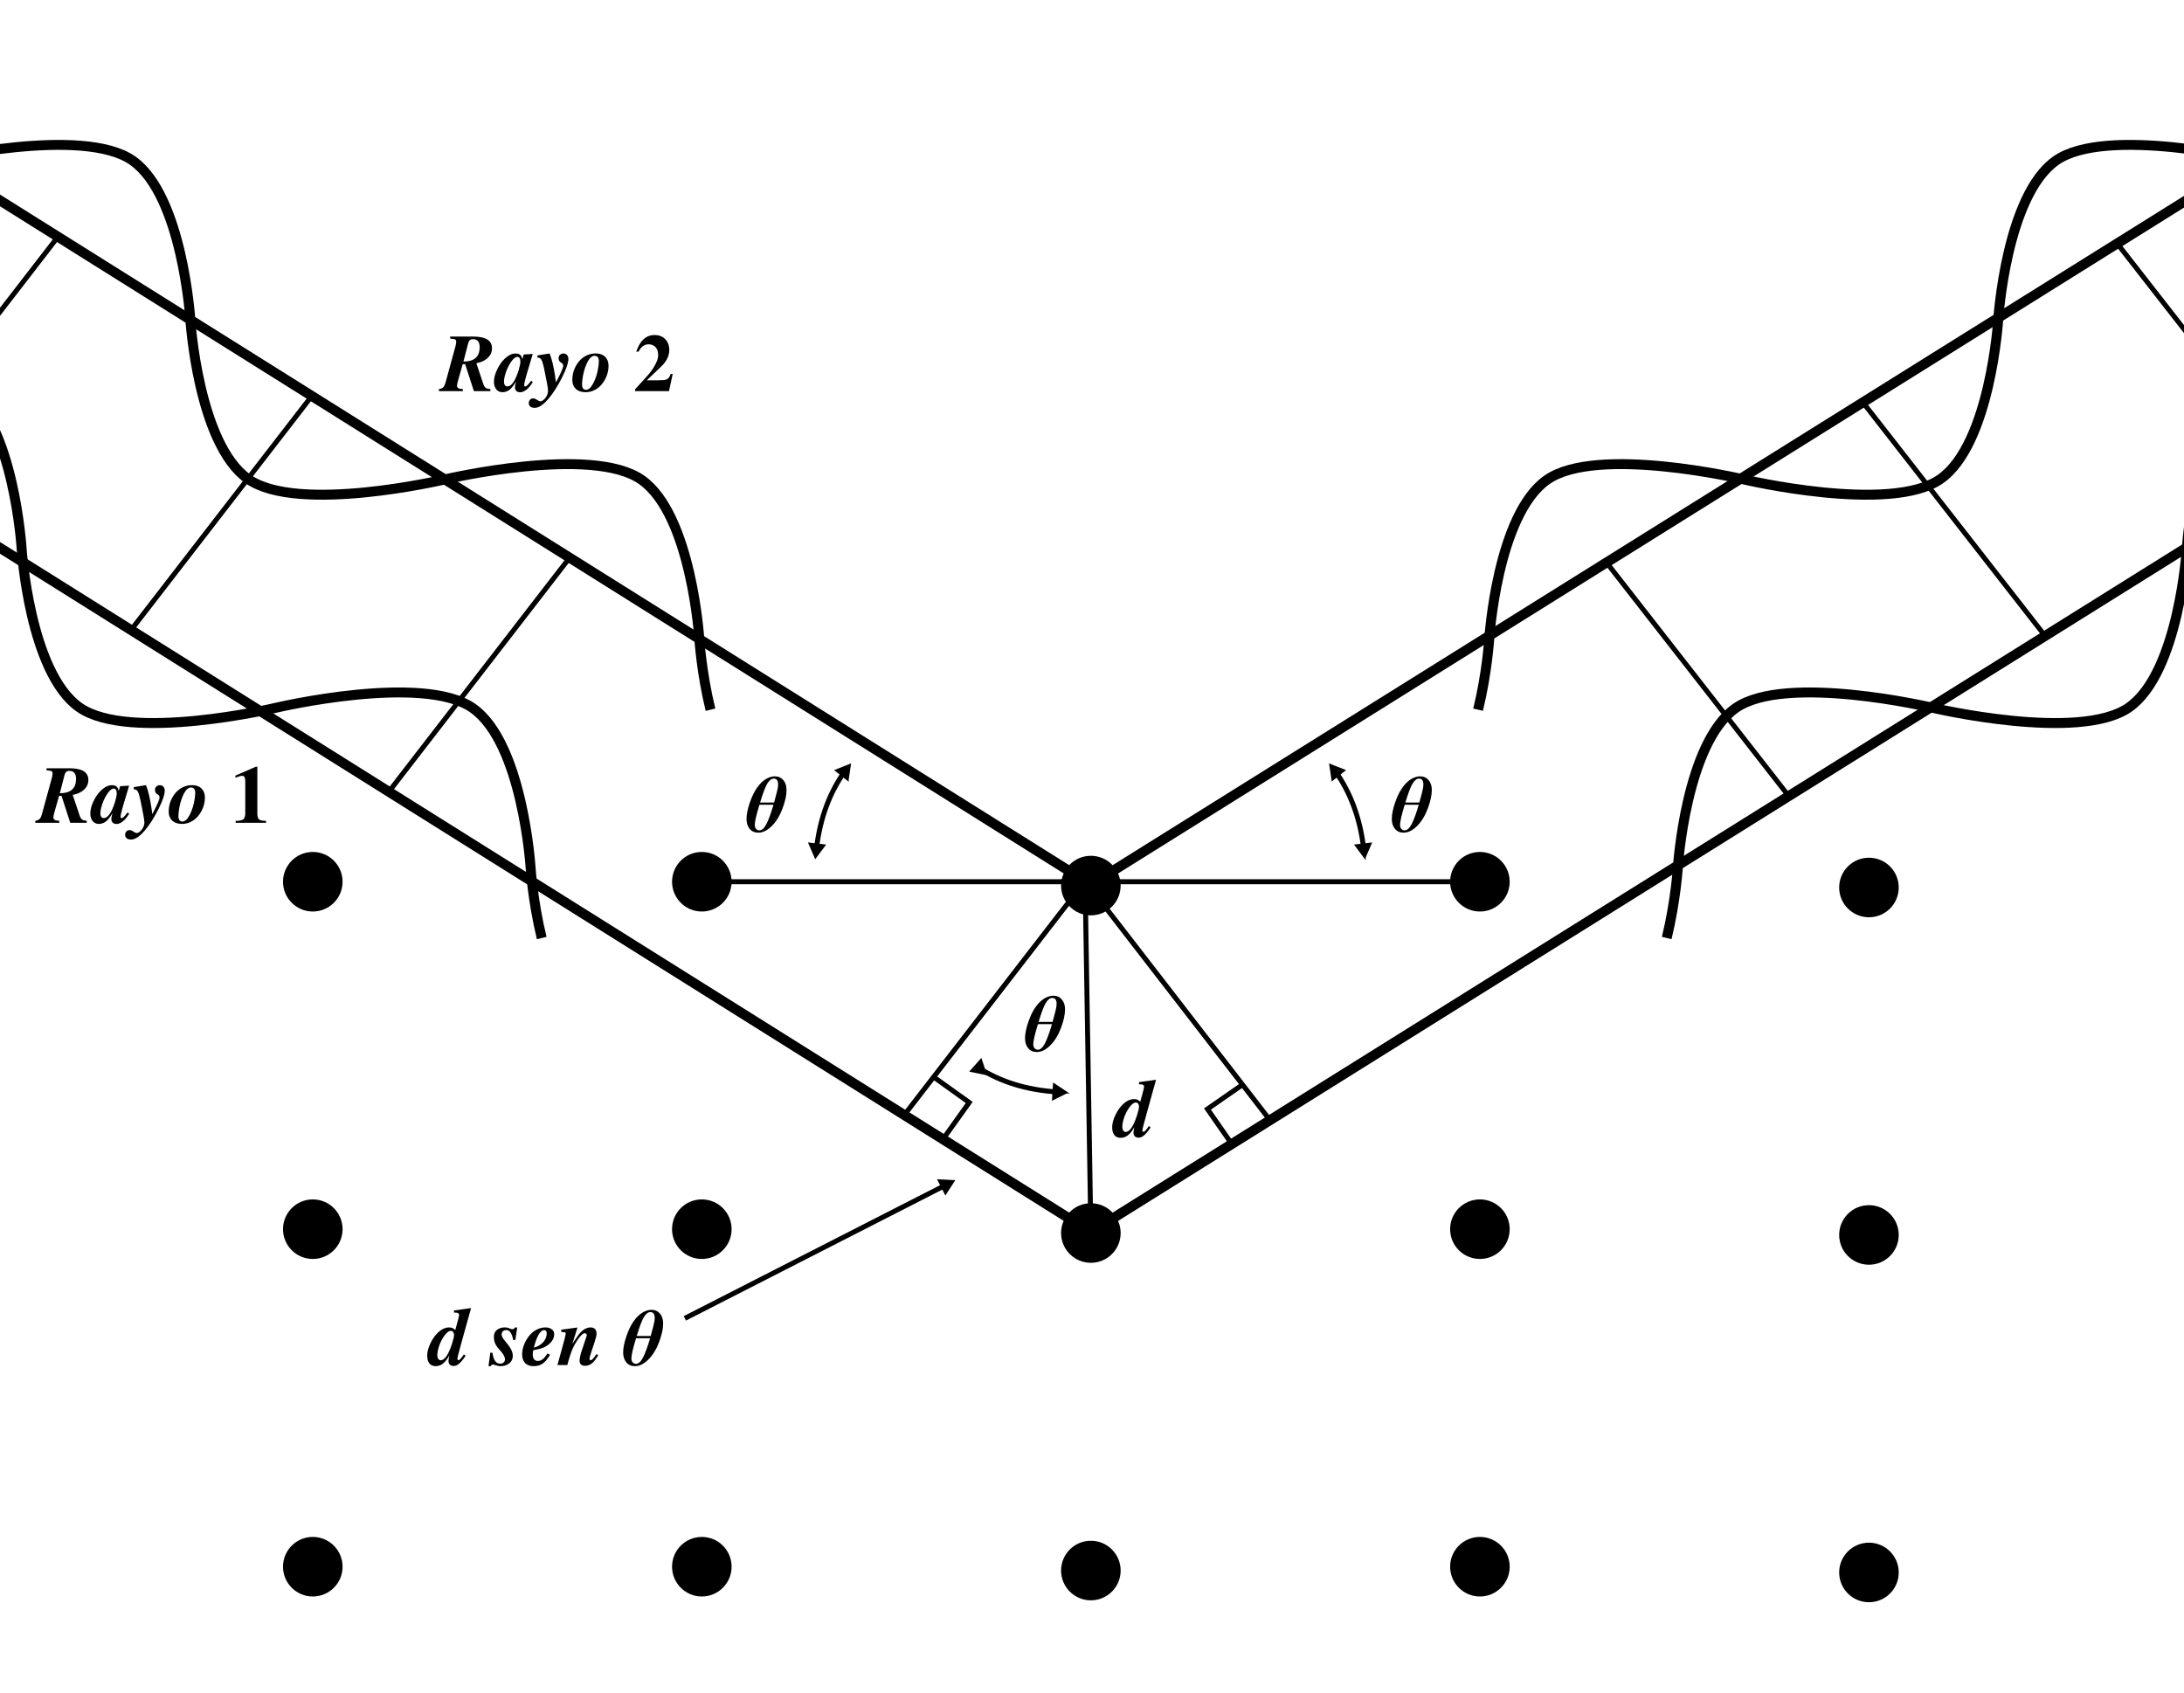 <svg xmlns="http://www.w3.org/2000/svg" xmlns:xlink="http://www.w3.org/1999/xlink" height="341" width="440"><defs><marker orient="auto" refY="0" refX="0" id="j" overflow="visible"><path d="M2.308 0l-3.46 2v-4l3.46 2z" fill-rule="evenodd" stroke="#000" stroke-width=".4pt"/></marker><marker id="i" refX="0" refY="0" orient="auto" overflow="visible"><path d="M-2.308 0l3.46-2v4l-3.46-2z" fill-rule="evenodd" stroke="#000" stroke-width=".4pt"/></marker><marker id="h" refX="0" refY="0" orient="auto" overflow="visible"><path d="M2.308 0l-3.46 2v-4l3.46 2z" fill-rule="evenodd" stroke="#000" stroke-width=".4pt"/></marker><marker orient="auto" refY="0" refX="0" id="g" overflow="visible"><path d="M-2.308 0l3.46-2v4l-3.46-2z" fill-rule="evenodd" stroke="#000" stroke-width=".4pt"/></marker><marker id="f" refX="0" refY="0" orient="auto" overflow="visible"><path d="M-2.308 0l3.46-2v4l-3.46-2z" fill-rule="evenodd" stroke="#000" stroke-width=".4pt"/></marker><marker orient="auto" refY="0" refX="0" id="e" overflow="visible"><path d="M2.308 0l-3.46 2v-4l3.46 2z" fill-rule="evenodd" stroke="#000" stroke-width=".4pt"/></marker><marker id="d" refX="0" refY="0" orient="auto" overflow="visible"><path d="M2.308 0l-3.46 2v-4l3.46 2z" fill-rule="evenodd" stroke="#000" stroke-width=".4pt"/></marker></defs><path id="a" d="M-11.207 33.349l230.98 144.874L454.304 31.708" fill="none" stroke="#000" stroke-width="2" stroke-linecap="butt" stroke-linejoin="miter" stroke-opacity="1" stroke-miterlimit="4" stroke-dasharray="none"/><use height="100%" width="100%" transform="translate(0 70)" xlink:href="#a"/><path d="M182.176 224.642l36.43-47.15 37.25 48.189" fill="none" stroke="#000"/><path d="M188.351 217.169l6.915 4.943-4.943 6.915M248.115 230.415l-4.853-6.979 6.979-4.853M219.772 248.223l-1.167-70.732" fill="none" stroke="#000"/><circle r="6" cy="177.643" cx="63.017"/><circle cx="376.528" cy="178.803" r="6"/><circle r="6" cy="177.643" cx="141.394"/><circle cx="298.15" cy="177.643" r="6"/><circle r="6" cy="178.417" cx="219.772"/><circle cx="63.017" cy="247.643" r="6"/><circle r="6" cy="248.803" cx="376.528"/><circle cx="141.394" cy="247.643" r="6"/><circle r="6" cy="247.643" cx="298.15"/><circle cx="219.772" cy="248.417" r="6"/><circle r="6" cy="315.643" cx="63.017"/><circle cx="376.528" cy="316.803" r="6"/><circle r="6" cy="315.643" cx="141.394"/><circle cx="298.15" cy="315.643" r="6"/><circle r="6" cy="316.416" cx="219.772"/><path id="b" d="M-64.191.116s1.576 25.012 11.635 32.079 39.635.079 39.635.079 29.576-6.988 39.636.079C36.774 39.42 38.35 64.432 38.35 64.432s1.576 25.012 11.635 32.079c10.06 7.066 39.635.079 39.635.079s29.577-6.988 39.636.078c10.059 7.067 11.635 32.08 11.635 32.08v0s.426 6.754 2.246 14.234" fill="none" stroke="#000" stroke-width="2" stroke-linecap="butt" stroke-linejoin="miter" stroke-miterlimit="4" stroke-dasharray="none" stroke-opacity="1"/><use height="100%" width="100%" transform="translate(-34 46)" id="c" xlink:href="#b" y="0" x="0"/><use height="100%" width="100%" transform="matrix(-1 0 0 1 440.92 0)" xlink:href="#b"/><use height="100%" width="100%" transform="matrix(-1 0 0 1 444.92 0)" xlink:href="#c"/><path d="M78.336 159.512l36.425-47.154M26.396 126.934L62.82 79.78M-24.75 94.855L11.677 47.7M360.37 160.391l-36.713-47.065M412.019 128.125L375.306 81.06M463.255 96.118l-36.713-47.066M141.394 177.643H298.15" fill="none" stroke="#000"/><path d="M137.974 265.607l52.591-26.87" fill="none" stroke="#000" marker-end="url(#d)"/><path d="M197.283 215.226c4.278 2.676 9.442 4.387 15.821 4.773" fill="none" stroke="#000" marker-end="url(#e)" marker-start="url(#f)"/><path d="M170.142 155.468c-2.913 4.121-4.912 9.18-5.656 15.528" fill="none" stroke="#000" marker-start="url(#g)" marker-end="url(#h)"/><path d="M269.083 155.468c2.913 4.121 4.911 9.18 5.656 15.528" fill="none" stroke="#000" marker-start="url(#i)" marker-end="url(#j)"/><path d="M131.23 263.888q1.075 0 1.725.754.65.754.65 2.014 0 1.54-.81 3.713-.811 2.174-2.159 3.522-1.34 1.347-2.719 1.347-1.107 0-1.74-.77-.634-.778-.634-1.989 0-1.331.626-3.192.625-1.861 1.467-3.064.85-1.212 1.79-1.773.946-.562 1.804-.562zm-.136 5.278l.529-1.973q.28-1.035.28-1.676 0-1.171-.874-1.171-.697 0-1.307 1.01-.602 1.003-1.444 3.81zm-2.952.45q-.939 3.072-.939 4.082 0 .482.265.778.265.297.65.297.77 0 1.428-1.267.657-1.268 1.427-3.89z" style="line-height:1.25;-inkscape-font-specification:'Times New Roman, Bold Italic'" font-style="italic" font-weight="700" font-size="16.427" font-family="Times New Roman" letter-spacing="0" word-spacing="0"/><path d="M92.378 274.035q.265 0 .866-.858l.2-.305.362.257q-1.316 2.07-2.375 2.077-1.066-.016-1.074-1.002 0-.37.176-1.123-.866 1.564-1.869 1.98-.409.177-.858.177-1.42 0-1.685-1.484-.056-.312-.056-.665 0-1.107.69-2.535.786-1.612 1.925-2.463.89-.657 1.805-.657.77.008 1.235.537l.289-1.05q.481-1.693.481-2.006 0-.457-.674-.457h-.345v-.441l3.434-.482-1.926 6.923q-.834 3.008-.834 3.288.016.281.233.29zm-1.332-3.264q.425-1.324.425-1.781 0-.53-.304-.762-.145-.104-.313-.104-.674 0-1.46 1.17-.77 1.14-1.123 2.535-.168.666-.168 1.163 0 .658.328.93.153.13.353.13 1.196-.017 2.262-3.281zM101.065 268.918q.008.489.826 1.435.995 1.155 1.267 1.95.153.433.153.826 0 1.13-.963 1.716-.65.393-1.468.393-.537 0-1.17-.232-.257-.097-.37-.097-.345.008-.481.33h-.441l.36-2.728.442.048q.289 2.174 1.532 2.182.586 0 .858-.41.129-.208.129-.448 0-.666-.786-1.589-.113-.136-.297-.336-.754-.835-.979-1.484-.176-.498-.176-1.115 0-1.203 1.042-1.685.514-.24 1.164-.24.52 0 .986.216.321.145.546.145.304 0 .48-.33.009-.007.009-.015h.473l-.377 2.526-.441-.032q-.385-1.973-1.348-1.973-.962.016-.97.947zM110.321 272.672l.482.28q-.779 1.428-1.757 1.933-.666.353-1.524.353-1.476 0-2.046-1.09-.28-.53-.28-1.228 0-1.548.866-3.008.85-1.436 2.142-2.077.818-.401 1.676-.401.947 0 1.452.53.32.352.32.833 0 1.107-1.042 1.998-.57.489-1.291.77-.658.256-1.885.465-.105.521-.105.81 0 1.348 1.06 1.348.681 0 1.259-.634.192-.217.673-.882zm-.176-4.06q-.016-.633-.514-.64-1.163.015-2.085 3.536 1.283-.336 2.005-1.235.594-.746.594-1.66zM120.155 272.808l.361.208q-.666 1.18-1.251 1.653-.634.497-1.38.497-1.107-.016-1.115-.978 0-.787.425-2.054l.907-2.711q.112-.345.112-.465-.016-.337-.409-.345-.553 0-1.516 1.444-.577.874-.922 1.66-.522 1.211-1.075 3.305h-1.99l.931-3.353q.746-2.695.746-2.936-.008-.297-.185-.305-.056 0-.208-.032-.305-.056-.513-.064v-.441l3.272-.441-1.018 3.248h.016q.128-.184.385-.577.794-1.22 1.275-1.717.946-.962 1.981-.97 1.195.016 1.203 1.267 0 .53-.465 1.901l-.57 1.709q-.392 1.179-.392 1.443.016.281.216.29.393 0 1.091-1.1l.048-.072q.032-.048.04-.064z" style="line-height:1.25;-inkscape-font-specification:TEMPO" font-weight="400" font-size="16.427" font-family="TEMPO" letter-spacing="0" word-spacing="0"/><path d="M212.194 200.602q1.075 0 1.724.754.65.754.65 2.014 0 1.54-.81 3.713-.81 2.174-2.158 3.522-1.34 1.347-2.72 1.347-1.106 0-1.74-.77-.633-.778-.633-1.989 0-1.332.625-3.192.626-1.861 1.468-3.065.85-1.21 1.789-1.772.946-.562 1.805-.562zm-.137 5.278l.53-1.973q.28-1.035.28-1.676 0-1.172-.874-1.172-.698 0-1.307 1.011-.602 1.003-1.444 3.81zm-2.951.45q-.939 3.072-.939 4.082 0 .481.265.778.264.297.65.297.77 0 1.427-1.267.658-1.268 1.428-3.89zM286.086 156.408q1.075 0 1.725.754.65.754.65 2.013 0 1.54-.81 3.714t-2.158 3.522q-1.34 1.347-2.72 1.347-1.106 0-1.74-.77-.634-.778-.634-1.99 0-1.33.626-3.192.626-1.86 1.468-3.064.85-1.21 1.789-1.772.946-.562 1.804-.562zm-.136 5.278l.53-1.973q.28-1.035.28-1.677 0-1.17-.874-1.17-.698 0-1.308 1.01-.601 1.003-1.443 3.81zm-2.952.45q-.938 3.071-.938 4.082 0 .481.264.778.265.297.65.297.77 0 1.428-1.267.658-1.268 1.428-3.89zM156.086 156.408q1.075 0 1.725.754.65.754.65 2.013 0 1.54-.81 3.714t-2.158 3.522q-1.34 1.347-2.72 1.347-1.106 0-1.74-.77-.634-.778-.634-1.99 0-1.33.626-3.192.626-1.86 1.468-3.064.85-1.21 1.789-1.772.946-.562 1.804-.562zm-.136 5.278l.53-1.973q.28-1.035.28-1.677 0-1.17-.874-1.17-.698 0-1.308 1.01-.601 1.003-1.443 3.81zm-2.952.45q-.938 3.071-.938 4.082 0 .481.264.778.265.297.65.297.77 0 1.428-1.267.658-1.268 1.428-3.89z" style="line-height:1.25;-inkscape-font-specification:'Times New Roman, Bold Italic'" font-style="italic" font-weight="700" font-size="16.427" font-family="Times New Roman" letter-spacing="0" word-spacing="0"/><path d="M230.378 228.035q.265 0 .866-.858l.2-.305.362.257q-1.316 2.07-2.375 2.077-1.066-.016-1.074-1.002 0-.37.176-1.123-.866 1.564-1.869 1.98-.409.177-.858.177-1.42 0-1.685-1.484-.056-.312-.056-.665 0-1.107.69-2.535.786-1.612 1.925-2.463.89-.657 1.805-.657.77.008 1.235.537l.289-1.05q.481-1.693.481-2.006 0-.457-.674-.457h-.345v-.441l3.433-.482-1.925 6.923q-.834 3.008-.834 3.288.016.281.233.29zm-1.332-3.264q.425-1.324.425-1.781 0-.53-.304-.762-.145-.104-.313-.104-.674 0-1.46 1.17-.77 1.14-1.123 2.535-.168.666-.168 1.163 0 .658.328.93.153.13.353.13 1.196-.017 2.262-3.281zM95.39 67.81q3.722.009 3.73 2.35 0 1.413-1.283 2.287-.81.545-1.87.722l1.396 4.17q.233.69.61.875.168.088.77.169.032.008.048.008v.409h-3.32l-1.757-5.439h-.49l-.858 2.992q-.297 1.035-.297 1.356 0 .489.602.617.2.04.586.065v.409h-4.83v-.41q.723-.096 1.02-.545.168-.265.328-.834l1.966-7.18q.168-.609.168-.962 0-.393-.249-.505-.16-.072-.922-.136-.032-.008-.048-.008v-.41zm-1.083 1.412l-.938 3.618q3.064 0 3.256-2.543.016-.184.016-.369-.016-1.588-1.347-1.596-.586 0-.818.433-.096.177-.169.457zM105.513 71.42l1.82-.112-1.235 4.123q-.489 1.652-.489 2.19.016.232.2.24.354 0 1.108-1.027.016-.024.048-.064t.04-.056l.345.249q-1.284 2.061-2.567 2.07-.698 0-.947-.53-.088-.209-.088-.441 0-.433.233-1.22-.706 1.188-1.308 1.669-.65.505-1.411.505-1.035 0-1.492-.914-.257-.514-.257-1.18 0-1.259.794-2.783.802-1.524 1.917-2.326.834-.601 1.645-.601.914 0 1.21.673.089.209.145.506zm-1.027 3.177q.353-1.18.353-1.717-.008-.97-.61-.979-.625 0-1.387 1.188-.754 1.179-1.131 2.614-.177.698-.177 1.204.016.93.706.938.907 0 1.733-1.86.289-.643.513-1.388z" style="line-height:1.25;-inkscape-font-specification:TEMPO" font-weight="400" font-size="16.427" font-family="TEMPO" letter-spacing="0" word-spacing="0"/><path d="M112.034 76.995q1.428-2.711 1.428-3.28 0-.386-.289-.586-.04-.024-.128-.073-.305-.184-.401-.385-.105-.216-.105-.545 0-.481.426-.754.248-.16.521-.16.61 0 .89.505.137.249.137.545-.008 1.244-1.244 3.722-1.347 2.687-2.847 4.444-1.187 1.38-2.182 1.66-.289.08-.57.08-.721 0-1.018-.473-.128-.216-.128-.481 0-.465.353-.77.224-.185.473-.185.417 0 .858.305.353.24.53.273.072.016.136.016.377 0 .842-.49.618-.657.682-1.483.008-.08.008-.153 0-.762-.826-4.628-.29-1.34-.578-1.724-.265-.33-.73-.33v-.44l2.463-.393q.69 1.796 1.083 4.5l.176 1.283zM122.598 73.682q0 1.644-.89 3.08-.875 1.42-2.238 1.965-.714.29-1.468.29-1.62 0-2.31-1.052-.385-.585-.385-1.395 0-1.773.946-3.225.93-1.428 2.399-1.917.65-.216 1.34-.216 1.531 0 2.205 1.018.401.61.401 1.452zm-2.815-1.997q-.859 0-1.58 1.572-.642 1.404-.867 3.208-.072.57-.072 1.02.016 1.042.802 1.05.818 0 1.556-1.5.674-1.38.93-3.16.097-.634.097-1.14-.008-1.042-.866-1.05zM135.528 75.334l-.754 3.466h-6.818v-.377l2.495-2.744q.73-.802 1.347-1.836.802-1.34.802-2.246 0-1.396-.89-1.95-.457-.28-1.059-.28-1.267.008-2.005 1.484h-.465q1.123-3.345 3.665-3.353 1.54 0 2.359 1.035.633.802.633 1.973-.008 1.78-1.62 3.329l-2.912 2.783h2.294q1.252 0 1.669-.169.417-.168.666-.673.088-.185.184-.442zM14.073 154.785q3.722.008 3.73 2.35 0 1.412-1.284 2.286-.81.545-1.869.722l1.396 4.17q.233.69.61.875.168.088.77.169.032.008.048.008v.409h-3.32l-1.758-5.439h-.489l-.858 2.992q-.297 1.035-.297 1.356 0 .49.602.617.2.04.585.065v.409H7.11v-.41q.722-.096 1.02-.545.168-.264.328-.834l1.965-7.179q.169-.61.169-.962 0-.394-.249-.506-.16-.072-.922-.136-.032-.008-.049-.008v-.41zm-1.083 1.411l-.938 3.618q3.064 0 3.256-2.543.016-.184.016-.369-.016-1.588-1.347-1.596-.586 0-.819.433-.096.177-.168.457zM24.196 158.394l1.82-.112-1.235 4.123q-.49 1.652-.49 2.19.017.232.201.24.353 0 1.107-1.026.016-.025.048-.065.033-.04.04-.056l.345.249q-1.283 2.061-2.566 2.07-.698 0-.947-.53-.088-.209-.088-.441 0-.433.233-1.22-.706 1.188-1.308 1.669-.65.505-1.412.505-1.034 0-1.492-.914-.256-.514-.256-1.18 0-1.259.794-2.783.802-1.524 1.917-2.326.834-.601 1.644-.601.915 0 1.212.673.088.209.144.506zm-1.027 3.177q.353-1.18.353-1.717-.008-.97-.61-.978-.625 0-1.387 1.187-.754 1.179-1.131 2.615-.177.697-.177 1.203.016.93.706.938.906 0 1.733-1.86.288-.642.513-1.388z" style="line-height:1.25;-inkscape-font-specification:TEMPO" font-weight="400" font-size="16.427" font-family="TEMPO" letter-spacing="0" word-spacing="0"/><path d="M30.717 163.969q1.428-2.711 1.428-3.28 0-.386-.29-.586-.04-.024-.127-.072-.305-.185-.402-.385-.104-.217-.104-.546 0-.481.425-.754.249-.16.522-.16.61 0 .89.505.136.249.136.545-.008 1.244-1.243 3.722-1.347 2.687-2.847 4.444-1.188 1.38-2.182 1.66-.289.08-.57.08-.722 0-1.018-.473-.129-.216-.129-.48 0-.466.353-.77.225-.185.473-.185.418 0 .859.304.353.241.53.273.071.016.136.016.377 0 .842-.49.617-.657.682-1.483.008-.08.008-.152 0-.763-.827-4.629-.288-1.34-.577-1.724-.265-.33-.73-.33v-.44l2.462-.393q.69 1.796 1.083 4.5l.177 1.283zM41.28 160.656q0 1.645-.89 3.08-.874 1.42-2.237 1.966-.714.288-1.468.288-1.62 0-2.31-1.05-.385-.586-.385-1.396 0-1.773.946-3.225.93-1.427 2.398-1.917.65-.216 1.34-.216 1.532 0 2.206 1.018.4.61.4 1.452zm-2.815-1.997q-.858 0-1.58 1.572-.642 1.404-.866 3.209-.072.57-.072 1.018.016 1.043.802 1.051.818 0 1.556-1.5.674-1.38.93-3.16.097-.634.097-1.14-.008-1.042-.867-1.05zM53.601 165.774h-6.128v-.393q1.22 0 1.604-.37.313-.304.337-1.146v-6.417q0-.947-.393-1.107-.112-.04-.248-.04-.377.008-1.348.385v-.425l4.123-1.79h.297v9.362q0 .97.353 1.267.256.209 1.018.257l.385.024z" style="line-height:1.25;-inkscape-font-specification:TEMPO" font-weight="400" font-size="16.427" font-family="TEMPO" letter-spacing="0" word-spacing="0"/></svg>